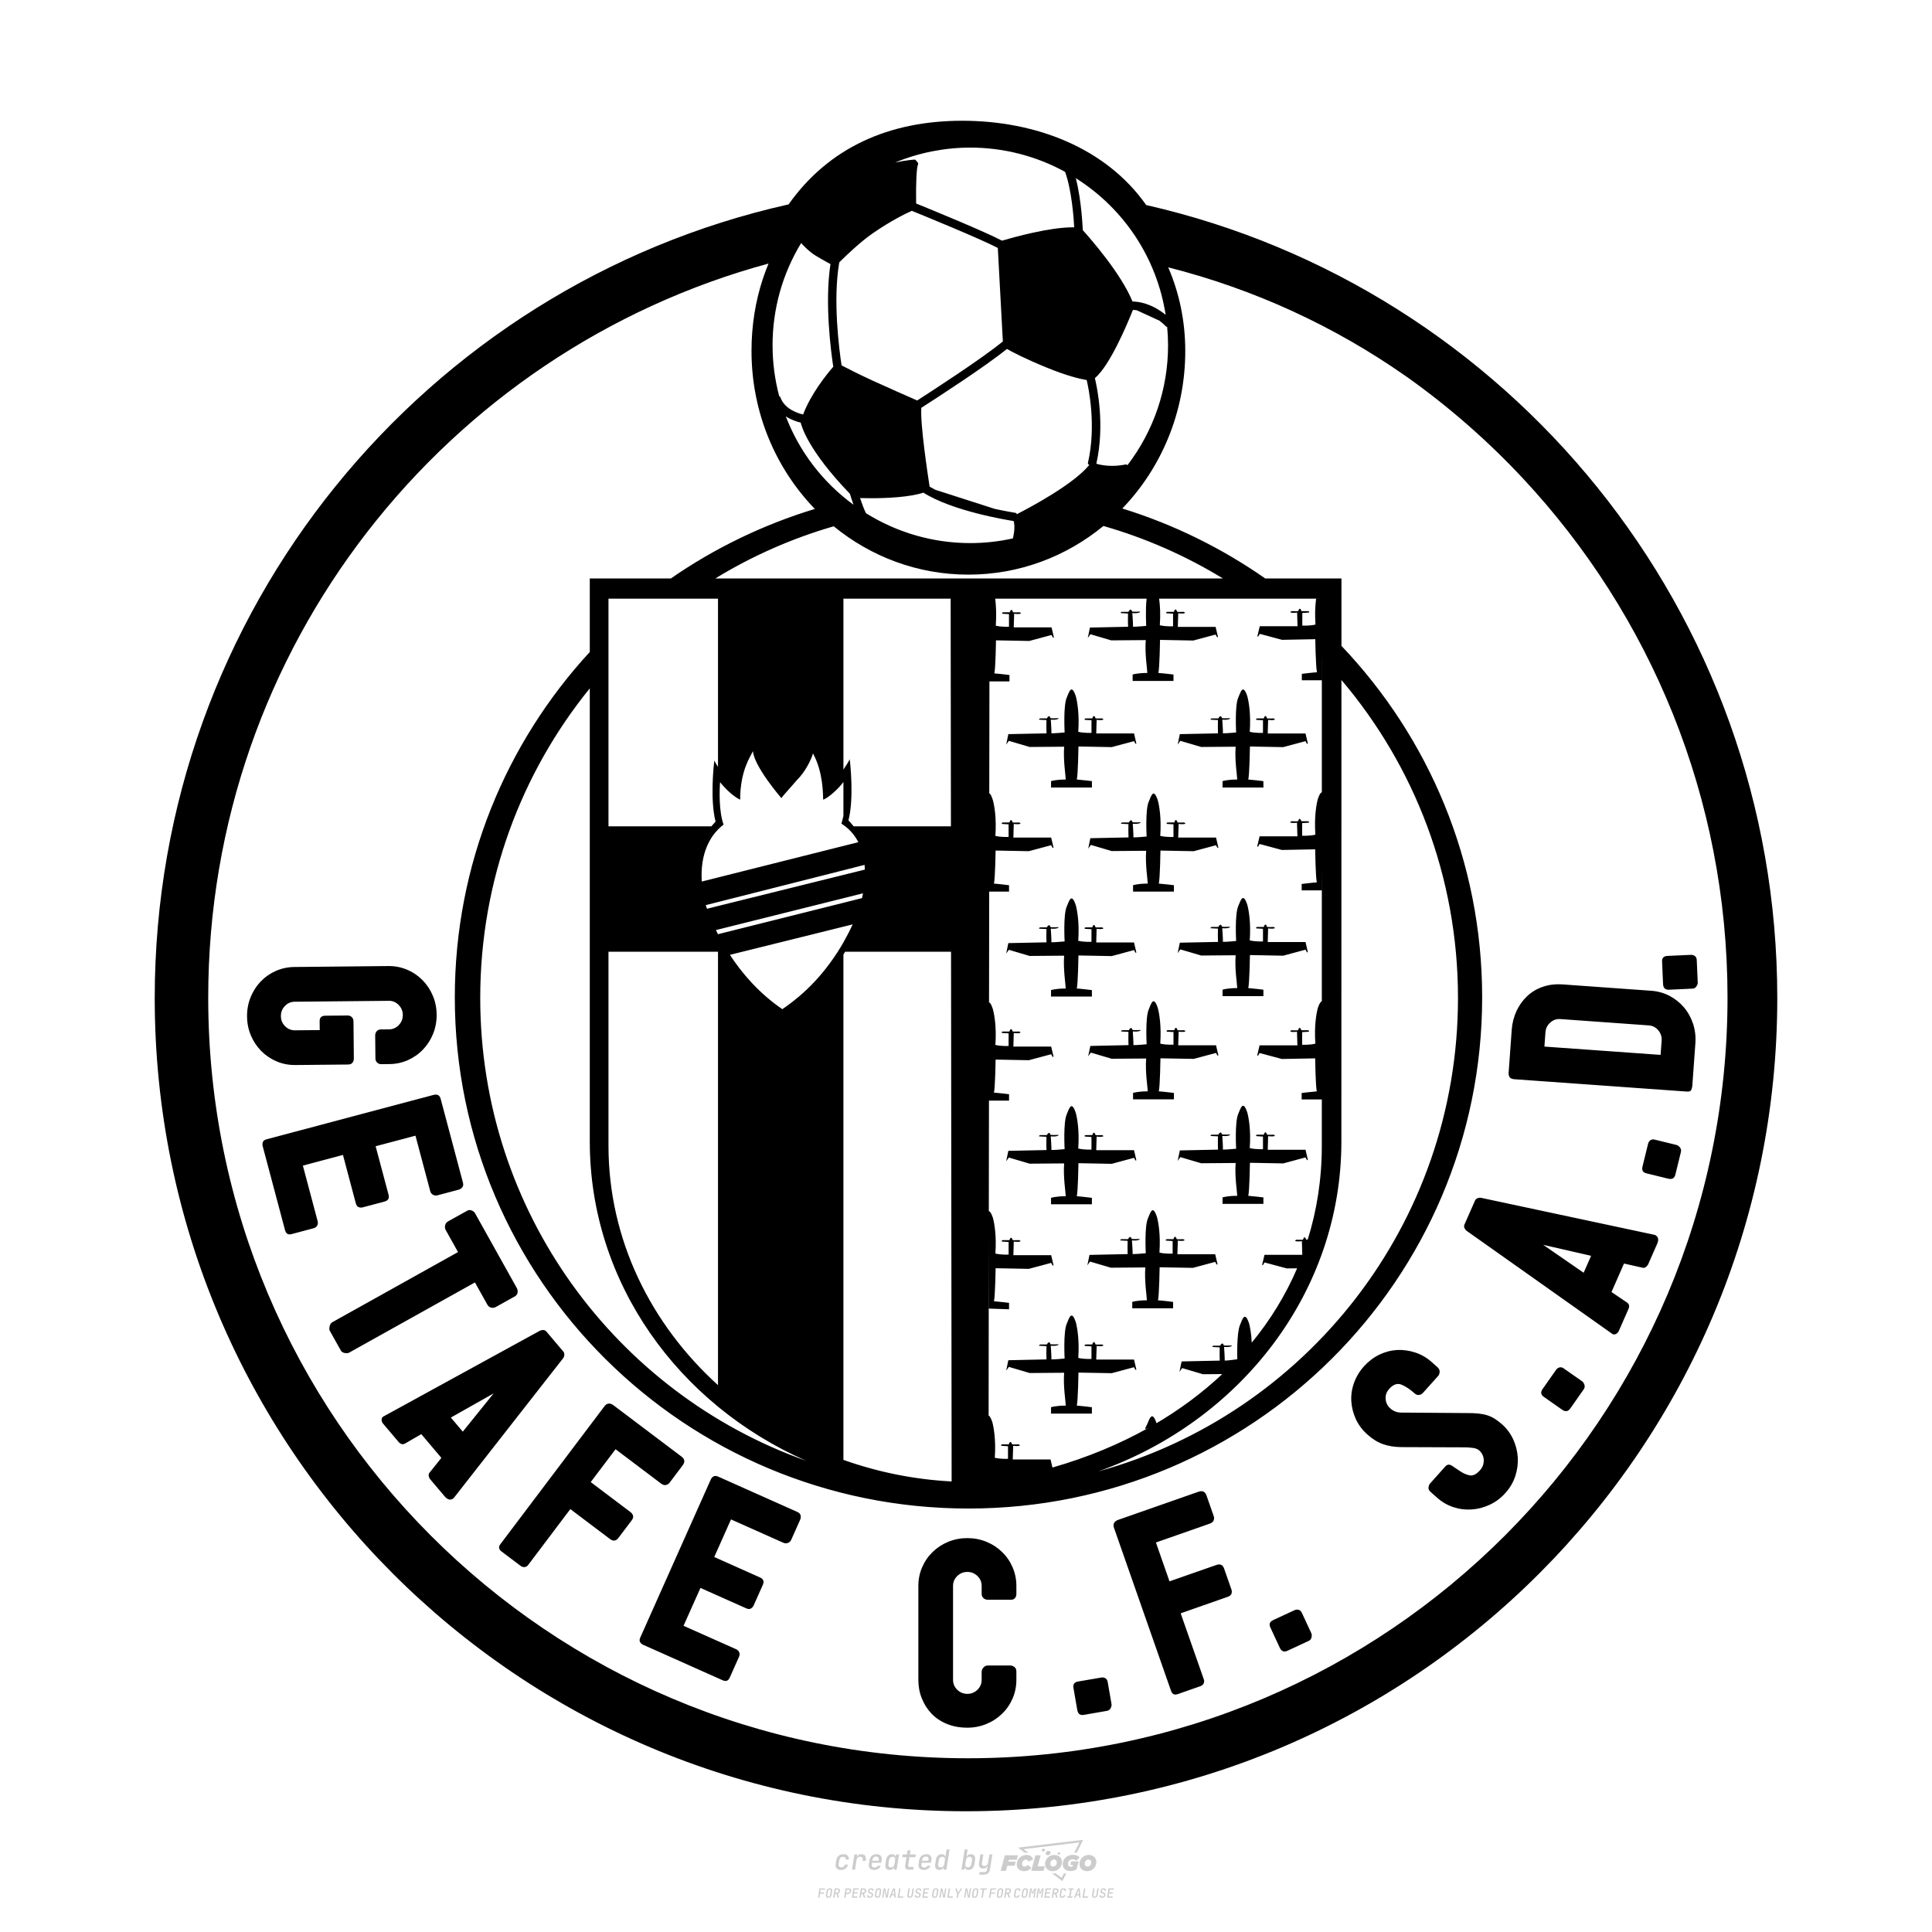 <?xml version="1.0" encoding="UTF-8"?>
<svg data-name="图层_1" xmlns="http://www.w3.org/2000/svg" version="1.1" viewBox="0 0 800 800">
  <!-- Created by @FCLOGO 2025-1-7 GMT+8 15:10:34 . https://fclogo.top/ -->
<!-- FOR PERSONAL USE ONLY NOT FOR COMMERCIAL USE -->
  <path d="M348.219,774.301c-.786,0-1.375-.217-1.768-.652-.393-.435-.528-1.03-.406-1.786l.252-1.648c.122-.755.45-1.35.984-1.785.534-.435,1.194-.652,1.98-.652.755,0,1.329.199,1.722.595.393.397.551.938.475,1.625h-1.236c.03-.359-.055-.637-.257-.836-.202-.198-.498-.297-.887-.297-.42,0-.763.117-1.03.349-.267.233-.435.563-.503.99l-.263,1.659c-.069.435-.006.769.189,1.002.195.233.502.349.921.349.389,0,.715-.099.979-.297.263-.198.436-.48.521-.847h1.236c-.137.687-.467,1.231-.99,1.631-.523.401-1.162.6-1.917.6ZM352.797,774.187l.996-6.294h1.19l-.195,1.19c.336-.87.973-1.304,1.911-1.304.671,0,1.169.208,1.493.624.324.416.429.986.315,1.71l-.069.423h-1.27l.057-.32c.069-.45.011-.795-.171-1.036-.183-.24-.477-.361-.881-.361-.405,0-.74.122-1.007.366-.267.245-.435.588-.503,1.03l-.63,3.971h-1.236ZM361.906,774.301c-.77,0-1.346-.223-1.728-.669s-.515-1.036-.401-1.768l.252-1.648c.084-.488.257-.915.521-1.282s.601-.651,1.013-.852c.412-.202.873-.304,1.385-.304.77,0,1.349.224,1.734.669.385.446.517,1.036.395,1.768l-.172,1.121h-3.845l-.092.526c-.153.954.217,1.431,1.11,1.431.717,0,1.175-.248,1.373-.744h1.225c-.168.534-.503.96-1.007,1.276-.504.317-1.091.475-1.763.475ZM361.231,770.216l-.046.286,2.655-.012.046-.286c.069-.466.013-.822-.166-1.07-.179-.248-.486-.372-.921-.372-.443,0-.795.126-1.059.378-.263.252-.433.611-.509,1.076ZM368.326,774.301c-.633,0-1.103-.212-1.408-.635s-.397-1.001-.274-1.734l.274-1.774c.115-.733.393-1.312.836-1.74.442-.427.98-.641,1.613-.641.465,0,.83.119,1.093.354.263.236.391.557.383.962h.023l.172-1.202h1.236l-.996,6.294h-1.225l.195-1.201h-.023c-.122.412-.351.734-.687.967s-.74.349-1.213.349ZM368.932,773.226c.389,0,.715-.119.978-.355.263-.236.429-.572.498-1.007l.252-1.648c.069-.427.01-.761-.177-1.002-.187-.24-.475-.36-.864-.36-.397,0-.725.118-.984.354-.26.236-.423.572-.492,1.007l-.252,1.648c-.069.443-.013.78.166,1.013.179.233.471.349.876.349ZM376.348,774.187c-.572,0-.994-.157-1.264-.469-.271-.312-.361-.751-.269-1.316l.538-3.387h-1.739l.171-1.122h1.74l.275-1.716h1.236l-.275,1.716h2.472l-.183,1.122h-2.461l-.538,3.387c-.076.442.099.664.526.664h1.717l-.172,1.121h-1.774ZM382.504,774.301c-.77,0-1.346-.223-1.728-.669s-.515-1.036-.401-1.768l.252-1.648c.084-.488.257-.915.521-1.282s.601-.651,1.013-.852c.412-.202.873-.304,1.385-.304.77,0,1.349.224,1.734.669.385.446.517,1.036.395,1.768l-.172,1.121h-3.845l-.092.526c-.153.954.217,1.431,1.11,1.431.717,0,1.175-.248,1.373-.744h1.225c-.168.534-.503.96-1.007,1.276-.504.317-1.091.475-1.763.475ZM381.829,770.216l-.046.286,2.655-.012.046-.286c.069-.466.013-.822-.166-1.07-.179-.248-.486-.372-.921-.372-.443,0-.795.126-1.059.378-.263.252-.433.611-.509,1.076ZM388.924,774.301c-.633,0-1.101-.212-1.402-.635-.301-.423-.395-1.001-.28-1.734l.274-1.774c.115-.733.393-1.312.836-1.74.442-.427.98-.641,1.613-.641.465,0,.83.119,1.093.354.263.236.391.557.383.962h.023l.206-1.465.298-1.796h1.236l-1.327,8.354h-1.225l.195-1.201h-.023c-.122.412-.351.734-.687.967s-.74.349-1.213.349ZM389.531,773.226c.389,0,.715-.119.978-.355.263-.236.429-.572.498-1.007l.252-1.648c.076-.427.019-.761-.172-1.002-.191-.24-.48-.36-.87-.36-.397,0-.725.118-.984.354-.26.236-.423.572-.492,1.007l-.252,1.648c-.076.443-.023.78.16,1.013s.477.349.881.349ZM401.017,774.301c-.473,0-.839-.116-1.099-.349-.26-.233-.385-.555-.378-.967h-.011l-.195,1.201h-1.224l1.327-8.354h1.236l-.286,1.796-.274,1.465h.046c.122-.412.353-.735.692-.967.34-.232.742-.349,1.208-.349.633,0,1.1.214,1.402.641.301.428.395,1.007.281,1.74l-.275,1.774c-.115.733-.395,1.31-.841,1.734-.446.423-.982.635-1.608.635ZM400.766,773.226c.397,0,.723-.116.979-.349.256-.233.422-.571.498-1.013l.252-1.648c.069-.435.011-.77-.171-1.007-.183-.236-.473-.354-.87-.354-.389,0-.715.12-.979.36s-.429.574-.498,1.002l-.252,1.648c-.069.435-.011.771.172,1.007.183.236.473.355.87.355ZM405.469,776.247l.172-1.064h1.934c.641,0,1.007-.302,1.099-.905l.103-.675.206-1.19h-.035c-.122.42-.347.744-.675.973-.328.229-.729.343-1.201.343-.626,0-1.093-.201-1.402-.601s-.41-.944-.303-1.631l.584-3.605h1.236l-.561,3.479c-.061.412,0,.732.183.961s.465.343.847.343c.389,0,.717-.122.984-.366.267-.244.431-.584.492-1.018l.538-3.399h1.236l-1.007,6.409c-.099.603-.37,1.078-.812,1.425-.443.347-1.0.521-1.671.521h-1.946ZM417.787,770.085h3.221l.537-1.855h-5.466l-1.708,6.442h2.147l.586-2.099h3.026l.439-1.708h-3.026l.244-.781ZM424.229,772.916c-.586,0-1.025-.39-1.025-1.123,0-.878.634-1.757,1.611-1.757.488,0,.878.244,1.025.781l1.952-.83c-.293-1.171-1.269-1.903-2.635-1.903-2.782,0-4.148,2.147-4.148,3.904s1.269,2.83,3.075,2.83c1.367,0,2.342-.586,2.977-1.415l-1.513-1.171c-.39.439-.83.683-1.318.683ZM430.915,768.231h-2.147l-1.757,6.442h5.124l.488-1.855h-2.928l1.22-4.587ZM439.748,771.013c0-1.659-1.318-2.928-3.221-2.928-2.196,0-3.807,1.806-3.807,3.807,0,1.659,1.318,2.928,3.221,2.928,2.196,0,3.807-1.806,3.807-3.807ZM434.917,771.696c0-.83.586-1.708,1.513-1.708.781,0,1.171.537,1.171,1.22,0,.83-.586,1.708-1.513,1.708-.781,0-1.171-.537-1.171-1.22ZM443.213,772.233h1.074l-.195.683c-.146.049-.342.098-.586.098-.683,0-1.269-.39-1.269-1.22,0-1.025.732-1.903,1.952-1.903.586,0,1.123.244,1.513.586l1.367-1.367c-.439-.537-1.513-1.074-2.733-1.074-2.587,0-4.295,1.757-4.295,3.855,0,2.05,1.611,2.879,3.221,2.879.927,0,1.855-.293,2.489-.683l.927-3.319h-3.123l-.342,1.464ZM450.777,768.084c-2.196,0-3.807,1.806-3.807,3.807,0,1.659,1.318,2.928,3.221,2.928,2.196,0,3.807-1.806,3.807-3.807,0-1.659-1.318-2.928-3.221-2.928ZM450.338,772.916c-.781,0-1.171-.537-1.171-1.22,0-.83.586-1.708,1.513-1.708.781,0,1.171.537,1.171,1.22,0,.83-.586,1.708-1.513,1.708ZM437.942,767.499c-.049.293.098.488.439.488s.537-.195.634-.488c.049-.244-.098-.488-.439-.488s-.586.244-.634.488ZM432.135,765.498c-.439,0-.732.244-.781.586s.098.586.537.586.732-.244.781-.586c.098-.342-.098-.586-.537-.586ZM433.013,767.303c-.098.537.146.878.83.878.634,0,1.074-.39,1.171-.878s-.146-.878-.83-.878c-.683,0-1.074.39-1.171.878ZM439.602,777.552l-2.44-1.806h-1.513l4.246,3.172,1.611-3.172h-.976l-.927,1.806ZM425.839,767.157l-2.001-1.464,23.132-2.782-2.147,4.246h1.025l2.684-5.319-26.988,3.221,2.782,2.099h1.513ZM338.719,785.785l.609-3.832h2.32l-.084.519h-1.764l-.184,1.145h1.627l-.084.525h-1.617l-.257,1.643h-.567ZM342.97,785.838c-.357,0-.623-.101-.798-.302-.175-.201-.234-.473-.178-.816l.268-1.701c.056-.343.203-.615.441-.816.238-.201.535-.302.892-.302s.623.1.798.299c.175.199.236.471.184.814l-.268,1.706c-.056.343-.204.615-.444.816-.24.201-.538.302-.895.302ZM343.049,785.334c.193,0,.348-.052.467-.158.119-.105.194-.257.226-.457l.268-1.701c.032-.199.005-.352-.079-.457-.084-.105-.222-.158-.415-.158s-.347.052-.465.158c-.117.105-.192.257-.223.457l-.268,1.701c-.032.2-.005.352.079.457s.22.158.409.158ZM344.996,785.785l.609-3.832h1.202c.238,0,.439.046.604.139.165.093.283.223.357.391s.091.366.052.593c-.038.259-.14.484-.304.675-.165.191-.366.321-.604.391l.535,1.643h-.619l-.478-1.575h-.541l-.247,1.575h-.567ZM345.888,783.707h.635c.189,0,.349-.056.48-.168.131-.112.211-.262.239-.451.032-.193,0-.345-.094-.459-.095-.114-.236-.171-.425-.171h-.635l-.2,1.249ZM349.545,785.785l.609-3.832h1.254c.371,0,.651.105.84.315.189.21.255.49.199.84-.038.234-.122.438-.249.611s-.29.307-.488.402c-.198.095-.419.142-.664.142h-.693l-.241,1.522h-.567ZM350.432,783.754h.693c.192,0,.357-.059.493-.176.136-.117.22-.274.252-.47s-.002-.352-.1-.47-.245-.176-.441-.176h-.688l-.21,1.291ZM352.747,785.785l.609-3.832h2.252l-.079.504h-1.695l-.173,1.087h1.512l-.079.499h-1.512l-.194,1.239h1.69l-.079.504h-2.252ZM355.843,785.785l.609-3.832h1.202c.238,0,.439.046.604.139.165.093.283.223.357.391s.091.366.052.593c-.038.259-.14.484-.304.675-.165.191-.366.321-.604.391l.535,1.643h-.619l-.478-1.575h-.541l-.247,1.575h-.567ZM356.736,783.707h.635c.189,0,.349-.056.48-.168.131-.112.211-.262.239-.451.032-.193,0-.345-.094-.459-.095-.114-.236-.171-.425-.171h-.635l-.2,1.249ZM360.132,785.838c-.385,0-.674-.095-.866-.286-.192-.191-.264-.451-.215-.779h.567c-.028.175.011.312.116.412.105.1.266.149.483.149.203,0,.37-.049.501-.147.131-.098.211-.233.239-.404.021-.15.001-.279-.06-.386-.061-.107-.158-.181-.291-.223l-.457-.136c-.266-.08-.462-.217-.588-.409-.126-.192-.17-.42-.131-.682.035-.21.112-.394.231-.551s.273-.28.462-.367.402-.131.64-.131c.35,0,.616.095.798.286.182.191.248.444.2.759h-.567c.028-.168-.003-.3-.092-.396-.089-.096-.23-.144-.422-.144-.189,0-.343.045-.462.134-.119.089-.189.214-.21.375-.025.151-.007.279.052.386s.158.181.294.223l.467.147c.262.081.456.217.58.409.124.193.165.422.123.688-.035.217-.116.406-.241.567-.126.161-.288.286-.485.375-.198.089-.419.134-.664.134ZM363.265,785.838c-.357,0-.623-.101-.798-.302-.175-.201-.234-.473-.178-.816l.268-1.701c.056-.343.203-.615.441-.816.238-.201.535-.302.892-.302s.623.1.798.299c.175.199.236.471.184.814l-.268,1.706c-.056.343-.204.615-.444.816-.24.201-.538.302-.895.302ZM363.344,785.334c.193,0,.348-.052.467-.158.119-.105.194-.257.226-.457l.268-1.701c.032-.199.005-.352-.079-.457-.084-.105-.222-.158-.415-.158s-.347.052-.465.158c-.117.105-.192.257-.223.457l-.268,1.701c-.032.2-.005.352.079.457s.22.158.409.158ZM365.275,785.785l.609-3.832h.709l.619,3.186c.007-.098.017-.217.029-.357.012-.14.027-.285.045-.435.018-.151.037-.289.058-.415l.315-1.979h.525l-.609,3.832h-.709l-.614-3.186c-.007.095-.017.209-.029.344s-.027.276-.045.423c-.018.147-.037.283-.058.409l-.315,2.01h-.53ZM368.225,785.785l1.585-3.832h.745l.373,3.832h-.562l-.073-.971h-1.087l-.388.971h-.593ZM369.385,784.342h.871l-.089-1.102c-.018-.196-.03-.365-.037-.509-.007-.143-.011-.243-.011-.299-.018.056-.052.156-.102.299s-.115.311-.192.504l-.441,1.107ZM371.721,785.785l.609-3.832h.567l-.525,3.312h1.674l-.079.52h-2.247ZM376.678,785.838c-.367,0-.634-.101-.8-.302-.166-.201-.221-.475-.165-.821l.436-2.761h.567l-.436,2.755c-.032.196-.008.35.071.462.079.112.214.168.407.168.193,0,.347-.056.465-.168.117-.112.192-.266.223-.462l.435-2.755h.567l-.436,2.761c-.056.35-.2.625-.433.824-.233.199-.533.299-.9.299ZM379.844,785.838c-.385,0-.674-.095-.866-.286-.192-.191-.264-.451-.215-.779h.567c-.028.175.011.312.116.412.105.1.266.149.483.149.203,0,.37-.049.501-.147.131-.098.211-.233.239-.404.021-.15.001-.279-.06-.386-.061-.107-.158-.181-.291-.223l-.457-.136c-.266-.08-.462-.217-.588-.409-.126-.192-.17-.42-.131-.682.035-.21.112-.394.231-.551s.273-.28.462-.367.402-.131.64-.131c.35,0,.616.095.798.286.182.191.248.444.2.759h-.567c.028-.168-.003-.3-.092-.396-.089-.096-.23-.144-.422-.144-.189,0-.343.045-.462.134-.119.089-.189.214-.21.375-.025.151-.007.279.052.386s.158.181.294.223l.467.147c.262.081.456.217.58.409.124.193.165.422.123.688-.035.217-.116.406-.241.567-.126.161-.288.286-.485.375-.198.089-.419.134-.664.134ZM381.906,785.785l.609-3.832h2.252l-.079.504h-1.695l-.173,1.087h1.512l-.079.499h-1.512l-.194,1.239h1.69l-.079.504h-2.252ZM386.943,785.838c-.357,0-.623-.101-.798-.302-.175-.201-.234-.473-.178-.816l.268-1.701c.056-.343.203-.615.441-.816.238-.201.535-.302.892-.302s.623.1.798.299c.175.199.236.471.184.814l-.268,1.706c-.056.343-.204.615-.444.816-.24.201-.538.302-.895.302ZM387.021,785.334c.193,0,.348-.052.467-.158.119-.105.194-.257.226-.457l.268-1.701c.032-.199.005-.352-.079-.457-.084-.105-.222-.158-.415-.158s-.347.052-.465.158c-.117.105-.192.257-.223.457l-.268,1.701c-.032.2-.005.352.079.457s.22.158.409.158ZM388.953,785.785l.609-3.832h.709l.619,3.186c.007-.098.017-.217.029-.357.012-.14.027-.285.045-.435.018-.151.037-.289.058-.415l.315-1.979h.525l-.609,3.832h-.709l-.614-3.186c-.007.095-.017.209-.029.344s-.027.276-.045.423c-.018.147-.037.283-.058.409l-.315,2.01h-.53ZM392.249,785.785l.609-3.832h.567l-.525,3.312h1.674l-.079.52h-2.247ZM396.117,785.785l.22-1.412-.751-2.42h.577l.446,1.449c.028.095.05.184.066.268.016.084.025.147.029.189.018-.042.046-.105.087-.189.04-.084.088-.173.144-.268l.898-1.449h.598l-1.528,2.42-.22,1.412h-.567ZM399.217,785.785l.609-3.832h.709l.619,3.186c.007-.098.017-.217.029-.357.012-.14.027-.285.044-.435.018-.151.037-.289.058-.415l.315-1.979h.525l-.609,3.832h-.709l-.614-3.186c-.007.095-.017.209-.029.344s-.027.276-.045.423c-.018.147-.037.283-.058.409l-.315,2.01h-.53ZM403.505,785.838c-.357,0-.623-.101-.798-.302-.175-.201-.234-.473-.178-.816l.268-1.701c.056-.343.203-.615.441-.816.238-.201.535-.302.892-.302.357,0,.623.1.798.299.175.199.236.471.184.814l-.268,1.706c-.056.343-.204.615-.444.816-.239.201-.538.302-.895.302ZM403.584,785.334c.193,0,.348-.052.467-.158.119-.105.194-.257.226-.457l.268-1.701c.032-.199.005-.352-.079-.457-.084-.105-.222-.158-.415-.158-.193,0-.347.052-.465.158-.117.105-.191.257-.223.457l-.268,1.701c-.032.2-.005.352.079.457.084.105.22.158.409.158ZM406.381,785.785l.525-3.312h-1.023l.084-.519h2.619l-.084.519h-1.029l-.525,3.312h-.567ZM409.518,785.785l.609-3.832h2.32l-.084.519h-1.764l-.184,1.145h1.627l-.084.525h-1.617l-.257,1.643h-.567ZM413.769,785.838c-.357,0-.623-.101-.798-.302-.175-.201-.234-.473-.178-.816l.268-1.701c.056-.343.203-.615.441-.816.238-.201.535-.302.892-.302.357,0,.623.1.798.299.175.199.236.471.184.814l-.268,1.706c-.056.343-.204.615-.444.816-.239.201-.538.302-.895.302ZM413.848,785.334c.193,0,.348-.052.467-.158.119-.105.194-.257.226-.457l.268-1.701c.032-.199.005-.352-.079-.457-.084-.105-.222-.158-.415-.158-.193,0-.347.052-.465.158-.117.105-.191.257-.223.457l-.268,1.701c-.032.2-.005.352.079.457.084.105.22.158.409.158ZM415.795,785.785l.609-3.832h1.202c.238,0,.439.046.604.139.164.093.283.223.357.391s.091.366.053.593c-.039.259-.14.484-.304.675-.165.191-.366.321-.604.391l.535,1.643h-.619l-.478-1.575h-.541l-.247,1.575h-.567ZM416.688,783.707h.635c.189,0,.349-.056.48-.168.131-.112.211-.262.239-.451.032-.193,0-.345-.095-.459-.094-.114-.236-.171-.425-.171h-.635l-.199,1.249ZM420.905,785.838c-.36,0-.631-.101-.811-.302-.18-.201-.242-.473-.186-.816l.268-1.701c.056-.346.206-.619.449-.819s.545-.299.906-.299c.357,0,.625.101.806.302.18.201.242.473.186.816h-.567c.031-.199.003-.352-.087-.457-.089-.105-.228-.158-.417-.158-.193,0-.351.052-.475.158-.124.105-.202.255-.234.451l-.268,1.706c-.032.2-.003.352.087.457.089.105.23.158.423.158s.35-.052.472-.158.199-.257.231-.457h.567c-.035.228-.115.425-.239.593s-.281.298-.47.388c-.189.091-.402.136-.64.136ZM424.034,785.838c-.357,0-.623-.101-.798-.302-.175-.201-.234-.473-.178-.816l.268-1.701c.056-.343.203-.615.441-.816.238-.201.535-.302.892-.302.357,0,.623.1.798.299.175.199.236.471.184.814l-.268,1.706c-.056.343-.204.615-.444.816-.239.201-.538.302-.895.302ZM424.112,785.334c.193,0,.348-.052.467-.158.119-.105.194-.257.226-.457l.268-1.701c.032-.199.005-.352-.079-.457-.084-.105-.222-.158-.415-.158-.193,0-.347.052-.465.158-.117.105-.191.257-.223.457l-.268,1.701c-.032.2-.005.352.079.457.084.105.22.158.409.158ZM425.965,785.785l.609-3.832h.687l.184,1.228c.021.119.037.23.047.333.011.103.019.183.026.239.018-.056.047-.136.089-.241.042-.105.091-.217.147-.336l.567-1.223h.709l-.609,3.832h-.535l.204-1.291c.025-.168.058-.352.1-.554.042-.201.087-.404.136-.609s.096-.4.142-.585c.045-.185.087-.348.126-.488l-.855,1.863h-.551l-.283-1.863c-.004.136-.011.295-.021.475s-.024.372-.039.575c-.016.203-.035.407-.058.611-.023.205-.048.396-.076.575l-.205,1.291h-.54ZM429.115,785.785l.609-3.832h.687l.184,1.228c.021.119.037.23.047.333.011.103.019.183.026.239.018-.056.047-.136.089-.241.042-.105.091-.217.147-.336l.567-1.223h.709l-.609,3.832h-.535l.204-1.291c.025-.168.058-.352.1-.554.042-.201.087-.404.136-.609s.096-.4.142-.585c.045-.185.087-.348.126-.488l-.855,1.863h-.551l-.283-1.863c-.004.136-.011.295-.021.475s-.024.372-.039.575c-.016.203-.035.407-.058.611-.023.205-.048.396-.076.575l-.205,1.291h-.54ZM432.411,785.785l.609-3.832h2.252l-.079.504h-1.696l-.173,1.087h1.512l-.079.499h-1.512l-.194,1.239h1.69l-.079.504h-2.252ZM435.507,785.785l.609-3.832h1.202c.238,0,.439.046.604.139.164.093.283.223.357.391s.091.366.053.593c-.039.259-.14.484-.304.675-.165.191-.366.321-.604.391l.535,1.643h-.619l-.478-1.575h-.541l-.247,1.575h-.567ZM436.4,783.707h.635c.189,0,.349-.056.48-.168.131-.112.211-.262.239-.451.032-.193,0-.345-.095-.459-.094-.114-.236-.171-.425-.171h-.635l-.199,1.249ZM439.801,785.838c-.36,0-.631-.101-.811-.302-.18-.201-.242-.473-.186-.816l.268-1.701c.056-.346.206-.619.449-.819s.545-.299.906-.299c.357,0,.625.101.806.302.18.201.242.473.186.816h-.567c.031-.199.003-.352-.087-.457-.089-.105-.228-.158-.417-.158-.193,0-.351.052-.475.158-.124.105-.202.255-.234.451l-.268,1.706c-.032.2-.003.352.087.457.089.105.23.158.423.158s.35-.052.472-.158.199-.257.231-.457h.567c-.035.228-.115.425-.239.593s-.281.298-.47.388c-.189.091-.402.136-.64.136ZM441.879,785.785l.079-.504h.777l.446-2.824h-.777l.084-.504h2.126l-.084.504h-.777l-.446,2.824h.777l-.079.504h-2.126ZM444.74,785.785l1.585-3.832h.745l.373,3.832h-.562l-.073-.971h-1.087l-.388.971h-.593ZM445.9,784.342h.871l-.089-1.102c-.017-.196-.03-.365-.037-.509-.007-.143-.01-.243-.01-.299-.018.056-.052.156-.102.299s-.115.311-.192.504l-.441,1.107ZM448.235,785.785l.609-3.832h.567l-.525,3.312h1.674l-.079.52h-2.247ZM453.193,785.838c-.368,0-.634-.101-.8-.302-.166-.201-.221-.475-.165-.821l.436-2.761h.567l-.436,2.755c-.032.196-.008.35.071.462.079.112.214.168.407.168s.347-.056.465-.168c.117-.112.192-.266.223-.462l.436-2.755h.567l-.436,2.761c-.056.35-.2.625-.433.824-.233.199-.533.299-.9.299ZM456.358,785.838c-.385,0-.674-.095-.866-.286-.193-.191-.264-.451-.215-.779h.567c-.028.175.011.312.115.412.105.1.266.149.483.149.203,0,.37-.049.501-.147s.211-.233.239-.404c.021-.15.001-.279-.06-.386s-.158-.181-.291-.223l-.457-.136c-.266-.08-.462-.217-.588-.409-.126-.192-.17-.42-.131-.682.035-.21.112-.394.231-.551s.273-.28.462-.367c.189-.087.402-.131.64-.131.35,0,.616.095.798.286.182.191.248.444.199.759h-.567c.028-.168-.003-.3-.092-.396-.089-.096-.23-.144-.423-.144-.189,0-.343.045-.462.134-.119.089-.189.214-.21.375-.025.151-.007.279.052.386s.158.181.294.223l.467.147c.262.081.456.217.58.409.124.193.165.422.124.688-.035.217-.116.406-.241.567-.126.161-.288.286-.485.375-.198.089-.419.134-.664.134ZM458.421,785.785l.609-3.832h2.252l-.079.504h-1.696l-.173,1.087h1.512l-.079.499h-1.512l-.194,1.239h1.69l-.079.504h-2.252Z" style="fill: #ccc;"/>
  <path d="M452.136,326.111h-16.92v-2.657s1.891-.668,6.081-.668c0-1.434-1.092-8.069-.653-13.594-1.777,0-14.279.114-14.279.114l-8.623-2.543-1.092,1.548.88-4.32,15.811-.326s-.113-1.744-.033-5.51c-.684,0-3.08-.163-3.08-.163,0,0,0-.522.684-.522h2.576s.929-1.956,1.532-.082c.945.082,3.243,0,3.243,0,0,0,.359.261-.669.505-1.043.261-2.493.098-2.493.098,0,0,.342,4.694.261,5.64,1.108.082,5.477-.342,5.477-.342,0,0-.603-10.954.848-14.361,1.027-2.396,1.972-5.998,3.766-.685.603,2.217,1.548,7.351,1.027,14.784,2.477.603,5.477.44,5.477.44v-5.232l-2.739-.163s-.505-.603.587-.603h2.494s.603-2.217,1.369,0c.766.082,2.657,0,2.657,0,0,0,1.369.522-.18.685-.945.082-2.054-.082-2.054-.082l-.163,5.64h15.649l.929,4.026s.016,1.108-.929-.848c-1.549.424-9.242,2.478-9.242,2.478l-13.773-.261s-.163,11.459-.684,13.676c1.63.098,6.259.668,6.259.668v2.657ZM452.136,409.981s-4.629-.571-6.259-.668c.521-2.217.684-13.676.684-13.676l13.773.261s7.694-2.054,9.242-2.494c.945,1.972.929.864.929.864l-.929-4.026h-15.649l.163-5.64s1.108.163,2.054.082c1.549-.163.18-.685.18-.685,0,0-1.891.082-2.657,0-.766-2.217-1.369,0-1.369,0h-2.494c-1.092,0-.587.603-.587.603l2.739.163v5.216s-3.0.179-5.477-.424c.521-7.433-.424-12.568-1.027-14.784-1.794-5.314-2.739-1.712-3.766.685-1.451,3.407-.848,14.361-.848,14.361,0,0-4.369.424-5.477.342.082-.945-.261-5.64-.261-5.64,0,0,1.451.163,2.493-.098,1.028-.244.669-.505.669-.505,0,0-2.298.082-3.243,0-.603-1.875-1.532.082-1.532.082h-2.576c-.684,0-.684.522-.684.522,0,0,2.396.163,3.08.163-.081,3.765.033,5.51.033,5.51l-15.811.326-.88,4.32,1.092-1.548,8.623,2.543s12.502-.114,14.279-.114c-.44,5.526.653,12.16.653,13.594-4.189,0-6.081.668-6.081.668v2.657h16.92v-2.657ZM520.235,298.073l2.739.179v5.216s-3.0.163-5.478-.44c.522-7.433-.423-12.568-1.027-14.784-1.793-5.314-2.738-1.712-3.765.685-1.452,3.407-.848,14.361-.848,14.361,0,0-4.369.424-5.477.342.082-.946-.262-5.64-.262-5.64,0,0,1.452.163,2.478-.082,1.043-.261.684-.522.684-.522,0,0-2.298.082-3.243,0-.604-1.875-1.549.082-1.549.082h-2.559c-.684,0-.684.522-.684.522,0,0,2.396.163,3.08.163-.082,3.765.033,5.51.033,5.51l-15.811.326-.897,4.32,1.108-1.548,8.64,2.543s12.486-.114,14.263-.114c-.457,5.526.652,12.16.652,13.594-4.205,0-6.08.668-6.08.668v2.657h16.92v-2.657s-4.629-.57-6.26-.668c.505-2.217.684-13.676.684-13.676l13.774.261s7.694-2.054,9.242-2.478c.929,1.956.929.848.929.848l-.929-4.026h-15.649l.163-5.64s1.108.179,2.054.082c1.549-.163.179-.685.179-.685,0,0-1.89.098-2.656,0-.766-2.217-1.369,0-1.369,0h-2.478c-1.108,0-.603.603-.603.603M520.235,384.43l2.739.163v5.232s-3.0.163-5.478-.44c.522-7.433-.423-12.568-1.027-14.784-1.793-5.314-2.738-1.712-3.765.668-1.452,3.423-.848,14.377-.848,14.377,0,0-4.369.424-5.477.342.082-.946-.262-5.64-.262-5.64,0,0,1.452.163,2.478-.098,1.043-.244.684-.505.684-.505,0,0-2.298.082-3.243,0-.604-1.875-1.549.082-1.549.082h-2.559c-.684,0-.684.522-.684.522,0,0,2.396.163,3.08.163-.082,3.765.033,5.51.033,5.51l-15.811.326-.897,4.32,1.108-1.548,8.64,2.543s12.486-.114,14.263-.114c-.457,5.526.652,12.16.652,13.594-4.205,0-6.08.668-6.08.668v2.657h16.92v-2.657s-4.629-.57-6.26-.668c.505-2.217.684-13.676.684-13.676l13.774.261s7.694-2.054,9.242-2.494c.929,1.972.929.864.929.864l-.929-4.026h-15.649l.163-5.64s1.108.163,2.054.082c1.549-.163.179-.685.179-.685,0,0-1.89.098-2.656,0-.766-2.217-1.369,0-1.369,0h-2.478c-1.108,0-.603.603-.603.603M468.979,340.48c-.603-1.875-1.532.082-1.532.082h-2.576c-.684,0-.684.522-.684.522,0,0,2.397.163,3.081.163-.082,3.765.032,5.51.032,5.51l-15.811.326-.88,4.32,1.092-1.548,8.623,2.543s12.503-.114,14.279-.114c-.44,5.526.653,12.16.653,13.594-4.205,0-6.08.668-6.08.668v2.657h16.919v-2.657s-4.629-.57-6.259-.668c.521-2.217.684-13.676.684-13.676l13.773.261s7.694-2.054,9.242-2.478c.929,1.956.929.848.929.848l-.929-4.026h-15.665l.179-5.64s1.108.163,2.054.082c1.532-.163.179-.685.179-.685,0,0-1.891.082-2.657,0-.782-2.217-1.369,0-1.369,0h-2.477c-1.125,0-.604.603-.604.603l2.739.163v5.232s-3.0.163-5.477-.44c.521-7.433-.424-12.568-1.027-14.784-1.793-5.314-2.739-1.712-3.766.685-1.451,3.407-.848,14.361-.848,14.361,0,0-4.369.424-5.477.342.082-.946-.261-5.64-.261-5.64,0,0,1.451.163,2.494-.098,1.01-.244.668-.505.668-.505,0,0-2.298.082-3.243,0M452.136,495.999s-4.629-.571-6.259-.668c.521-2.217.684-13.676.684-13.676l13.773.261s7.694-2.054,9.242-2.494c.945,1.972.929.864.929.864l-.929-4.026h-15.649l.163-5.64s1.108.179,2.054.082c1.549-.163.18-.685.18-.685,0,0-1.891.098-2.657,0-.766-2.217-1.369,0-1.369,0h-2.494c-1.092,0-.587.603-.587.603l2.739.179v5.216s-3.0.163-5.477-.44c.521-7.433-.424-12.568-1.027-14.784-1.794-5.314-2.739-1.712-3.766.685-1.451,3.407-.848,14.361-.848,14.361,0,0-4.369.424-5.477.342.082-.945-.261-5.64-.261-5.64,0,0,1.451.163,2.493-.082,1.028-.261.669-.522.669-.522,0,0-2.298.082-3.243,0-.603-1.875-1.532.082-1.532.082h-2.576c-.684,0-.684.522-.684.522,0,0,2.396.163,3.08.163-.081,3.765.033,5.51.033,5.51l-15.811.326-.88,4.32,1.092-1.548,8.623,2.543s12.502-.114,14.279-.114c-.44,5.526.653,12.16.653,13.594-4.189,0-6.081.668-6.081.668v2.657h16.92v-2.657ZM453.925,562.966l.179-5.64s1.108.163,2.038.082c1.549-.179.179-.685.179-.685,0,0-1.89.082-2.656,0-.766-2.233-1.369,0-1.369,0h-2.478c-1.108,0-.603.603-.603.603l2.739.163v5.216s-2.984.179-5.461-.424c.505-7.449-.44-12.568-1.027-14.801-1.81-5.298-2.739-1.712-3.766.685-1.451,3.423-.864,14.377-.864,14.377,0,0-4.353.424-5.477.342.098-.946-.262-5.656-.262-5.656,0,0,1.468.179,2.494-.082s.684-.505.684-.505c0,0-2.314.082-3.259,0-.587-1.891-1.533.082-1.533.082h-2.559c-.684,0-.684.505-.684.505,0,0,2.396.179,3.081.179-.099,3.765.016,5.493.016,5.493l-15.811.342-.88,4.303,1.108-1.548,8.623,2.543s12.486-.114,14.263-.114c-.44,5.542.669,12.176.669,13.611-4.205,0-6.097.668-6.097.668v2.641h16.92v-2.641s-4.629-.587-6.243-.668c.505-2.217.684-13.676.684-13.676l13.773.244s7.694-2.054,9.227-2.478c.945,1.972.945.848.945.848l-.945-4.01h-15.649ZM520.235,470.448l2.739.179v5.216s-3.0.163-5.478-.44c.522-7.433-.423-12.568-1.027-14.784-1.793-5.314-2.738-1.712-3.765.685-1.452,3.423-.848,14.361-.848,14.361,0,0-4.369.424-5.477.342.082-.946-.262-5.64-.262-5.64,0,0,1.452.163,2.478-.082,1.043-.261.684-.522.684-.522,0,0-2.298.082-3.243,0-.604-1.875-1.549.082-1.549.082h-2.559c-.684,0-.684.522-.684.522,0,0,2.396.163,3.08.163-.082,3.765.033,5.51.033,5.51l-15.811.326-.897,4.32,1.108-1.548,8.64,2.543s12.486-.114,14.263-.114c-.457,5.526.652,12.16.652,13.594-4.205,0-6.08.668-6.08.668v2.657h16.92v-2.657s-4.629-.57-6.26-.668c.505-2.217.684-13.676.684-13.676l13.774.261s7.694-2.054,9.242-2.494c.929,1.972.929.864.929.864l-.929-4.026h-15.649l.163-5.64s1.108.179,2.054.082c1.549-.163.179-.685.179-.685,0,0-1.89.098-2.656,0-.766-2.217-1.369,0-1.369,0h-2.478c-1.108,0-.603.603-.603.603M490.106,427.271c1.532-.179.163-.685.163-.685,0,0-1.874.082-2.657,0-.766-2.217-1.353,0-1.353,0h-2.477c-1.124,0-.603.603-.603.603l2.738.163v5.216s-2.999.179-5.477-.424c.505-7.433-.424-12.568-1.027-14.801-1.793-5.298-2.738-1.712-3.766.685-1.451,3.423-.848,14.377-.848,14.377,0,0-4.368.424-5.477.342.082-.945-.261-5.656-.261-5.656,0,0,1.451.179,2.494-.082,1.011-.244.669-.505.669-.505,0,0-2.315.082-3.244,0-.603-1.891-1.548.082-1.548.082h-2.559c-.685,0-.685.505-.685.505,0,0,2.397.179,3.081.179-.082,3.765.033,5.493.033,5.493l-15.812.342-.896,4.303,1.108-1.548,8.623,2.543s12.503-.098,14.28-.098c-.457,5.526.652,12.16.652,13.594-4.205,0-6.08.668-6.08.668v2.641h16.92v-2.641s-4.63-.587-6.26-.668c.521-2.217.684-13.676.684-13.676l13.774.244s7.694-2.054,9.242-2.478c.929,1.972.929.864.929.864l-.929-4.026h-15.665l.18-5.64s1.108.163,2.054.082M487.535,519.356l.179-5.64s1.092.163,2.038.082c1.549-.179.179-.685.179-.685,0,0-1.89.082-2.656,0-.766-2.233-1.369,0-1.369,0h-2.478c-1.108,0-.603.603-.603.603l2.739.163v5.216s-2.984.179-5.461-.424c.505-7.449-.44-12.568-1.044-14.801-1.793-5.298-2.722-1.712-3.749.685-1.468,3.423-.864,14.377-.864,14.377,0,0-4.369.424-5.461.342.082-.946-.278-5.656-.278-5.656,0,0,1.468.179,2.494-.082s.684-.505.684-.505c0,0-2.314.082-3.259,0-.587-1.891-1.533.082-1.533.082h-2.559c-.684,0-.684.505-.684.505,0,0,2.38.179,3.081.179-.099,3.765.016,5.493.016,5.493l-15.811.342-.88,4.303,1.108-1.548,8.623,2.543s12.486-.114,14.263-.114c-.44,5.542.652,12.176.652,13.611-4.189,0-6.063.668-6.063.668v2.641h16.919v-2.641s-4.645-.587-6.259-.668c.505-2.217.684-13.676.684-13.676l13.773.244s7.694-2.054,9.227-2.478c.945,1.972.945.848.945.848l-.945-4.01h-15.649ZM122.262,441.005l21.907-.212c.832-.016,1.435-.277,1.81-.782.375-.505.554-1.108.537-1.793l-.146-15.192c0-.864-.261-1.5-.75-1.907-.488-.424-1.043-.636-1.647-.619l-9.258.082c-1.581.016-2.363.766-2.363,2.233l.049,3.716-10.285.098c-1.565.016-2.935-.554-4.075-1.695-1.141-1.157-1.728-2.543-1.728-4.173-.017-1.614.521-3.016,1.647-4.189,1.108-1.174,2.461-1.76,4.042-1.777l3.276-.033,35.698-.342c1.581-.033,2.934.538,4.075,1.695,1.157,1.141,1.711,2.526,1.744,4.157,0,1.614-.538,3.016-1.663,4.189-.033.049-.082.082-.114.114-1.091,1.092-2.396,1.646-3.928,1.663l-3.391.033c-.75.016-1.337.261-1.744.766-.408.522-.603,1.076-.603,1.695l.098,9.503c0,.782.261,1.369.749,1.793.489.424,1.044.636,1.647.619l3.391-.033c2.706-.016,5.249-.57,7.662-1.63,2.396-1.076,4.499-2.543,6.275-4.417,1.777-1.858,3.163-4.01,4.141-6.455.016-.033.033-.049.033-.082.994-2.478,1.483-5.118,1.451-7.906-.016-2.771-.554-5.395-1.598-7.857-1.043-2.478-2.477-4.629-4.303-6.455-1.826-1.842-3.945-3.276-6.373-4.287-2.413-1.027-4.988-1.516-7.694-1.5l-38.975.391c-2.705.033-5.265.57-7.661,1.646-2.397,1.06-4.499,2.526-6.276,4.401-.978,1.027-1.841,2.152-2.592,3.374-.603.994-1.141,2.038-1.581,3.162-.995,2.478-1.483,5.118-1.451,7.906.016,2.787.554,5.412,1.597,7.873,1.044,2.461,2.478,4.613,4.304,6.455,1.826,1.826,3.945,3.26,6.373,4.287,2.413,1.011,4.987,1.516,7.694,1.483M125.417,482.652l16.594-4.417,5.33,20.066c.229.815.62,1.337,1.174,1.548s1.141.244,1.711.082l8.966-2.38c1.532-.407,2.086-1.353,1.695-2.853l-5.346-20.066,16.495-4.369,6.113,22.967c.163.668.554,1.174,1.158,1.5.586.31,1.157.407,1.76.244l8.72-2.315c.717-.196,1.288-.538,1.647-1.043.391-.505.473-1.125.278-1.875l-9.242-34.736c-.391-1.5-1.386-2.038-3-1.614l-69.211,18.403c-.733.196-1.19.554-1.402,1.092-.212.538-.229,1.108-.082,1.712l9.242,34.736c.391,1.5,1.287,2.054,2.673,1.695l9.062-2.412c.799-.212,1.337-.603,1.614-1.157.293-.538.342-1.157.163-1.826l-6.113-22.983ZM201.75,540.134c.408.75.962,1.19,1.647,1.337.7.147,1.369.033,2.021-.326l7.889-4.401c.62-.44.962-.978,1.027-1.646.066-.652-.049-1.255-.358-1.793l-17.181-30.775c-.325-.619-.831-1.043-1.499-1.304-.652-.244-1.239-.228-1.761.065l-7.905,4.401c-.717.407-1.157.962-1.32,1.679-.163.717-.082,1.369.261,1.972l5.086,9.112-52.08,29.064c-.537.293-.88.848-1.075,1.663-.196.831-.179,1.434.049,1.842l4.58,8.199c.293.538.831.88,1.598,1.027.782.147,1.385.098,1.857-.163l52.08-29.063,5.086,9.112ZM204.409,576.976l-17.718,10.008,4.939,5.835,12.779-15.844ZM233.44,559.86c.375.799.326,1.597-.163,2.429l-45.429,58.062c-1.092.913-2.249.782-3.455-.424l-6.293-7.433c-.261-.293-.44-.717-.57-1.272-.13-.554,0-1.027.342-1.434l4.89-6.113-8.313-9.829-6.764,3.912c-.896.456-1.728.293-2.477-.489l-6.602-7.792c-.342-.407-.554-.896-.587-1.483-.033-.57.179-1.043.636-1.434.066-.049.114-.065.163-.065.066,0,.147-.049.261-.131l64.598-35.404c1.06-.391,1.891-.293,2.494.31l7.27,8.59M261.085,626.139l-16.479-12.437,10.285-13.611,18.876,14.246c.684.522,1.336.701,1.972.57.636-.13,1.157-.473,1.565-1.011l5.362-7.123c1.06-1.385.897-2.592-.456-3.619l-28.428-21.451c-1.386-.848-2.559-.652-3.505.619l-43.065,57.068c-.473.603-.636,1.157-.538,1.663.099.489.408.929.896,1.304l7.971,6.015c.554.424,1.108.587,1.711.522.587-.082,1.06-.359,1.419-.831l17.49-23.179,16.479,12.437c.684.505,1.32.701,1.891.571.586-.131,1.075-.456,1.483-.994l5.59-7.4c.489-.652.669-1.272.522-1.858-.13-.587-.489-1.076-1.044-1.5M330.226,626.092l-32.828-14.654c-1.419-.619-2.478-.179-3.146,1.337l-29.178,65.397c-.293.685-.309,1.272-.033,1.777.293.505.717.88,1.288,1.125l32.828,14.654c1.402.636,2.413.293,2.983-1.011l3.831-8.574c.342-.75.374-1.418.13-1.972-.261-.571-.701-.994-1.337-1.288l-21.728-9.682,7.009-15.681,18.958,8.46c.766.342,1.418.359,1.94.065.521-.31.896-.734,1.141-1.288l3.765-8.46c.653-1.451.278-2.478-1.141-3.113l-18.957-8.46,6.943-15.567,21.712,9.682c.636.277,1.272.293,1.89.033.62-.261,1.044-.652,1.304-1.206l3.684-8.264c.293-.685.375-1.32.228-1.923-.146-.603-.586-1.076-1.287-1.385M414.944,642.651c-1.859-1.809-4.026-3.227-6.504-4.238-2.478-1.011-5.102-1.516-7.874-1.516-2.787,0-5.428.505-7.889,1.516-2.477,1.011-4.645,2.429-6.504,4.238s-3.292,3.912-4.336,6.324c-1.043,2.413-1.565,4.972-1.565,7.678v38.974c0,2.722.473,5.281,1.451,7.678.962,2.413,2.315,4.532,4.043,6.324,1.744,1.809,3.879,3.227,6.389,4.238,2.51,1.027,5.314,1.532,8.411,1.532,2.772,0,5.395-.505,7.874-1.532,2.477-1.011,4.645-2.429,6.504-4.238,1.859-1.793,3.309-3.912,4.353-6.324,1.027-2.396,1.564-4.955,1.564-7.678v-3.505c0-.815-.277-1.451-.815-1.858-.537-.407-1.124-.619-1.744-.619h-9.274c-.701,0-1.304.277-1.794.848-.505.571-.749,1.141-.749,1.744v3.39c0,1.581-.587,2.934-1.744,4.075-1.174,1.125-2.56,1.695-4.174,1.695-1.63,0-3.015-.571-4.189-1.695-1.141-1.141-1.744-2.494-1.744-4.075v-38.974c0-1.581.603-2.934,1.744-4.059,1.173-1.125,2.559-1.695,4.189-1.695,1.614,0,3.0.571,4.174,1.695,1.157,1.125,1.744,2.478,1.744,4.059v3.39c0,.685.244,1.239.749,1.695.489.456,1.092.685,1.794.685h9.633c.7,0,1.239-.228,1.614-.685.391-.456.586-1.011.586-1.695v-3.39c0-2.706-.537-5.265-1.564-7.678-1.044-2.413-2.494-4.515-4.353-6.324M458.671,696.463c-.13-.734-.457-1.255-.978-1.548s-1.075-.391-1.695-.277l-9.601,1.646c-1.532.277-2.152,1.141-1.907,2.624l1.581,9.128c.278,1.63,1.19,2.331,2.722,2.054l9.585-1.663c.701-.114,1.19-.489,1.516-1.108.325-.636.44-1.206.358-1.728l-1.581-9.128ZM506.84,649.424c-.278-.782-.684-1.272-1.256-1.483-.554-.196-1.173-.179-1.826.049l-19.495,6.814-5.623-16.088,22.331-7.824c.799-.277,1.32-.717,1.565-1.32.244-.603.244-1.222.016-1.858l-2.95-8.427c-.571-1.63-1.647-2.168-3.26-1.614l-33.611,11.769c-1.483.668-1.956,1.76-1.435,3.26l23.62,67.483c.244.717.603,1.157,1.075,1.353.488.196,1.011.179,1.614-.016l9.405-3.293c.653-.228,1.125-.619,1.386-1.141.261-.538.293-1.076.098-1.646l-9.601-27.401,19.479-6.83c.815-.277,1.32-.701,1.532-1.255.212-.554.212-1.141,0-1.793l-3.064-8.737ZM539.067,667.829c-.326-.685-.766-1.092-1.353-1.239-.57-.147-1.141-.098-1.695.163l-8.851,4.108c-1.402.652-1.777,1.663-1.141,3.032l3.896,8.395c.7,1.5,1.744,1.923,3.146,1.271l8.835-4.091c.636-.293,1.027-.799,1.173-1.483.147-.685.114-1.272-.113-1.76l-3.896-8.395ZM626.577,596.01c-1.092-2.38-2.608-4.434-4.515-6.145-1.06-.945-2.087-1.728-3.048-2.347-.962-.603-2.005-1.092-3.097-1.451-1.092-.359-2.331-.603-3.717-.75-1.385-.147-2.999-.212-4.824-.196l-26.993-.196c-.913.016-1.761-.131-2.56-.424-.798-.31-1.499-.734-2.118-1.288-1.174-1.043-1.826-2.364-1.94-3.912-.13-1.565.358-2.95,1.451-4.157,1.679-1.907,3.406-2.494,5.135-1.777,1.744.717,3.554,1.94,5.461,3.651.554.489,1.173.701,1.809.603.636-.098,1.174-.375,1.581-.848l6.276-6.993c.408-.456.62-1.043.653-1.744.016-.701-.245-1.304-.799-1.809l-2.445-2.184c-2.021-1.809-4.27-3.13-6.764-3.961-2.494-.831-5.004-1.19-7.547-1.076-2.526.13-4.987.766-7.4,1.923-2.413,1.174-4.532,2.787-6.406,4.858-1.859,2.086-3.227,4.385-4.124,6.895-.896,2.526-1.256,5.053-1.092,7.58.163,2.527.782,4.988,1.874,7.368,1.108,2.396,2.673,4.483,4.695,6.292,2.119,1.923,4.303,3.276,6.519,4.059,2.218.799,4.728,1.206,7.547,1.239l26.896.098c1.075.049,2.102.13,3.08.277.978.163,1.744.489,2.315.978,1.223,1.108,1.874,2.461,1.907,4.059s-.489,2.983-1.565,4.189c-1.499,1.679-2.934,2.38-4.287,2.086-1.369-.277-2.657-.848-3.879-1.679-1.223-.831-2.364-1.597-3.423-2.282-1.044-.685-1.956-.603-2.739.261l-6.34,7.091c-.309.342-.521.864-.636,1.548-.098.668.163,1.288.766,1.842l2.706,2.412c2.021,1.809,4.27,3.13,6.764,3.961s5.02,1.157,7.612.978c2.593-.163,5.103-.831,7.531-1.972,2.429-1.141,4.58-2.739,6.439-4.825,1.907-2.119,3.276-4.466,4.124-7.042.831-2.575,1.157-5.151,1.011-7.743-.163-2.575-.799-5.069-1.891-7.449M655.1,571.942l-7.596-5.314c-.603-.44-1.206-.571-1.777-.407-.57.163-1.043.505-1.402,1.011l-5.591,7.971c-.879,1.272-.7,2.331.522,3.195l7.579,5.33c1.37.945,2.478.782,3.375-.489l5.591-7.971c.391-.571.488-1.19.277-1.858-.228-.668-.554-1.157-.978-1.467M658.838,520.003l-19.837-4.548,16.757,11.557,3.08-7.009ZM685.229,511.347c1.32.571,1.695,1.679,1.141,3.293l-3.912,8.916c-.163.359-.457.701-.913,1.06-.44.358-.912.456-1.435.31l-7.645-1.712-5.183,11.785,6.472,4.369c.815.603,1.027,1.418.652,2.445l-4.108,9.34c-.212.489-.57.88-1.06,1.174-.505.293-1.027.31-1.581.065-.065-.033-.114-.065-.13-.114-.033-.049-.098-.114-.245-.179l-60.131-42.544c-.799-.782-1.077-1.581-.799-2.396l4.532-10.285c.554-.685,1.303-.994,2.249-.913l72.096,15.387M694.169,474.091l-8.998-2.201c-.733-.179-1.336-.082-1.81.277-.473.358-.782.848-.928,1.451l-2.315,9.454c-.375,1.5.179,2.429,1.647,2.787l8.998,2.201c1.614.391,2.592-.163,2.967-1.663l2.314-9.454c.163-.685.017-1.288-.44-1.842-.441-.554-.929-.88-1.435-1.011M688.054,430.904c.114-1.614-.358-3.048-1.402-4.287-1.043-1.239-2.347-1.907-3.928-2.021l-36.627-2.624c-1.581-.114-2.967.375-4.173,1.451-1.207,1.076-1.875,2.429-1.989,4.043l-.424,5.901,48.102,3.439.44-5.901M697.297,417.146c1.679,1.972,2.918,4.238,3.766,6.781.831,2.543,1.157,5.2.961,7.971l-1.272,17.702c-.032.538-.179,1.092-.407,1.663-.229.554-.832.799-1.81.734l-71.542-5.118c-1.647-.114-2.413-1.027-2.298-2.722l1.272-17.686c.195-2.787.864-5.363,1.956-7.775,1.124-2.396,2.592-4.466,4.417-6.194,1.826-1.728,3.994-3.032,6.519-3.896,2.51-.864,5.265-1.19,8.265-.978l36.627,2.624c2.706.196,5.216.896,7.547,2.103,2.314,1.222,4.319,2.804,5.998,4.792M702.59,397.534c-.033-.75-.293-1.304-.766-1.663-.489-.359-1.044-.522-1.663-.489l-9.715.44c-1.549.082-2.298.864-2.217,2.364l.407,9.259c.082,1.646.896,2.445,2.445,2.38l9.731-.456c.684-.016,1.239-.326,1.631-.913.407-.587.586-1.141.554-1.663l-.408-9.259ZM400.831,728.06c173.696-.033,314.498-141.03,314.498-314.954,0-83.05-32.112-158.602-84.583-214.87-14.442-15.485-30.433-29.504-47.694-41.827-.293-.196-.554-.391-.832-.587-.146-.098-.277-.196-.408-.277-29.292-20.457-62.348-35.795-98.078-44.842,4.532,10.481,7.058,22.136,7.058,34.622,0,25.445-9.959,48.493-26.064,65.234,21.289,6.585,41.223,16.431,59.17,28.966h31.574v27.922c36.106,37.931,58.257,89.163,58.257,145.529,0,116.889-95.193,211.659-212.653,211.676h-.049c-117.477,0-212.703-94.77-212.703-211.676,0-55.128,21.19-105.332,55.893-143.003v-30.449h33.58c17.914-12.421,37.963-22.201,59.61-28.786-16.203-16.757-26.227-39.87-26.227-65.413,0-10.595,1.647-20.604,4.678-29.813.717-2.168,1.499-4.287,2.364-6.357q.016-.016.033-.033c-133.696,36.301-232.036,158.651-232.036,303.984,0,173.941,140.819,314.954,314.547,314.954h.066M331.734,100.645c-7.759,12.78-11.834,27.319-11.834,42.348,0,7.091.929,14.181,2.755,21.076.066.016.114.033.147.049.163.082.277.212.325.358,1.745,5.053,7.547,6.732,9.422,7.156,3.212-8.492,9.633-16.48,12.487-19.772-.962-6.308-3.619-26.504-1.158-42.495-1.777-.978-4.157-2.298-6.064-3.456-2.95-1.793-5.607-4.743-6.08-5.265M347.529,108.632c-2.738,15.632-.033,36.219.946,42.658,2.363,1.255,6.96,3.602,12.746,6.259,6.455,2.967,14.914,6.683,18.566,8.28,6.569-4.222,26.993-17.458,35.47-24.451l-2.086-38.713c-7.808-4.026-30.45-13.268-35.616-15.371-2.494,1.125-8.624,4.075-16.252,9.373-5.233,3.635-11.183,9.373-13.774,11.964M401.776,61.117c-10.66,0-21.272,2.119-31.117,6.162,4.629-.978,7.971-1.19,8.004-1.19h.049c.195,0,.358.082.488.228l.865,1.059c.146.179.179.44.082.668-.62,1.337-.929,7.531-.799,16.219,6.976,2.836,28.053,11.476,35.567,15.387,4.711-1.385,19.528-5.526,29.275-5.526h.62c-.196-3.635-1.011-15.355-3.782-22.967-11.98-6.569-25.543-10.041-39.252-10.041M482.675,130.361c-3.651-23.407-17.099-43.88-37.214-56.595,2.461,9.421,2.869,21.223,2.885,21.353,0,.049-.016.098-.016.147,3.521,3.912,15.861,18.012,20.62,29.585,2.217,0,7.661.603,13.725,5.51M382.363,204.005c-5.949,1.891-15.046,2.298-21.68,2.298-1.793,0-3.358-.033-4.548-.065.701,2.07,1.598,4.564,2.364,6.113.032.049.049.098.065.147,12.975,8.101,27.907,12.388,43.212,12.388,5.885,0,11.818-.652,17.637-1.94.277-1.157.733-3.39.619-5.249-.049-.897-.179-1.516-.309-1.94-2.771-.44-25.298-4.108-37.36-11.752M450.564,192.139c-.082-.147-.114-.31-.082-.473,3.586-15.387.244-31.134-.505-34.296-2.673-.44-8.134-1.695-16.855-5.281-9.112-3.749-14.149-6.439-16.17-7.596-9.112,7.384-29.064,20.278-35.453,24.369-.505,6.781,2.672,27.71,3.439,32.65.749.44,1.548.88,2.38,1.304l24.597,7.906c4.548.978,7.905,1.532,8.541,1.63.31.033.538.293.554.587,5.755-2.934,23.701-12.519,30.09-20.489l-.146-.033c-.163-.033-.31-.131-.391-.277M325.377,172.415c5.657,14.67,15.29,27.254,28.037,36.594-.717-2.038-1.304-3.896-1.483-4.548-17.556-18.159-20.148-28.379-20.375-29.471-1.418-.326-3.83-1.06-6.178-2.575M506.375,239.524c-15.29-9.324-31.883-16.692-49.471-21.728-15.355,12.617-34.785,20.147-55.927,20.147-21.06,0-40.44-7.482-55.747-20.017-17.424,5.037-33.872,12.339-49.031,21.598h210.176ZM349.241,604.504c14.116,5.021,29.177,8.118,44.809,8.933l-.245-219.337h-43.864c-.228.375-.473.75-.7,1.141v209.263ZM323.959,417.882c4.711-3.276,14.263-10.204,22.934-23.782.799-1.239,1.582-2.526,2.348-3.863,1.303-2.315,2.592-4.776,3.813-7.433l-.407.065-3.406.848-41.843,10.383-4.874,1.206-.277.082c4.971,7.596,12.013,15.877,21.712,22.494M251.961,394.099v80.328c0,38.811,17.506,73.889,45.347,99.138v-179.466h-45.347ZM297.308,247.902h-45.347v94.265h42.609c.652-.782,1.239-1.434,1.727-1.972-2.314-8.982-.766-23.342-.521-25.265.359.717.896,1.63,1.532,2.608v-69.635ZM393.757,342.166l-.113-94.265h-44.402v70.76c1.108-1.614,2.069-3.162,2.608-4.254.261,1.923,1.793,16.3-.521,25.282.587.636,1.336,1.467,2.151,2.478h40.278ZM357.261,369.91l-8.02,2.021-51.933,12.975-.864.212c.261.554.554,1.125.848,1.712h.016l51.933-13.008,7.628-1.923.082-.016c.147-.619.261-1.288.391-1.989l-.081.016ZM357.928,360.129l.196-.049c-.033-.652-.082-1.304-.13-1.956l-.066.016-8.687,2.217-51.933,13.154-5.069,1.288c.13.407.293.913.505,1.516l.13-.049,4.433-1.108,51.933-12.877,8.687-2.152ZM298.172,323.878c-.278,3.309-.538,12.16,1.451,17.588-.196.131-.505.375-.896.701-.392.342-.88.766-1.419,1.32-2.983,3.064-7.482,9.617-6.715,21.533h.033l6.683-1.679,51.933-13.057,6.047-1.516.114-.065c-1.239-2.429-2.984-4.662-5.412-6.536-.245-.179-.505-.375-.749-.554-.278-.179-.554-.375-.832-.554.245-.831.554-1.923.832-3.227v-14.018c-1.761,2.429-5.869,6.373-8.379,7.335-.113-2.641,0-11.378-4.221-19.169-.669,2.51-3.309,7.792-6.602,10.97-3.048,3.57-5.689,6.341-6.488,7.531,0,0-11.247-12.959-11.769-19.43-1.06,2.249-5.298,8.069-5.298,20.098-3.031-1.451-6.471-4.89-8.312-7.27M333.804,604.879c-52.927-23.309-89.587-73.743-89.587-132.228v-187.616c-28.362,34.98-45.363,79.594-45.363,128.202,0,88.478,56.334,163.737,134.95,191.643M555.439,472.65c0,62.495-41.859,115.814-100.703,136.629,85.87-23.538,148.985-102.382,148.985-196.044,0-50.237-18.159-96.204-48.265-131.674l-.017,191.088M544.583,255.954c-.081-3.26.114-5.884.392-8.02l1.614-.033h-66.62c.375,2.706.62,6.357.293,11.003,2.478.603,5.477.424,5.477.424v-5.216l-2.738-.179s-.505-.587.603-.587h2.477s.603-2.233,1.37,0c.766.082,2.64,0,2.64,0,0,0,1.385.505-.163.685-.945.082-2.054-.098-2.054-.098l-.163,5.656h15.648l.946,4.01s0,1.125-.946-.848c-1.548.424-9.242,2.478-9.242,2.478l-13.774-.261s-.163,11.459-.684,13.692c1.63.082,6.259.652,6.259.652v2.657h-16.919v-2.657s1.874-.652,6.08-.652c0-1.435-1.092-8.069-.652-13.611-1.777,0-14.28.114-14.28.114l-8.623-2.543-1.092,1.548.88-4.303,15.812-.342s-.13-1.728-.033-5.493c-.684,0-3.081-.179-3.081-.179,0,0,0-.505.684-.505h2.56s.945-1.972,1.548-.098c.945.098,3.244,0,3.244,0,0,0,.342.261-.684.522-1.028.261-2.478.082-2.478.082,0,0,.342,4.711.261,5.656,1.108.082,5.477-.342,5.477-.342,0,0-.375-6.699.163-11.264h-62.691c.342,2.69.554,6.651.245,11.182,2.477.603,5.461.424,5.461.424v-5.216l-2.739-.163s-.505-.603.603-.603h2.478s.603-2.233,1.369,0c.766.082,2.657,0,2.657,0,0,0,1.369.505-.163.685-.946.082-2.07-.082-2.07-.082l-.163,5.64h15.649l.945,4.01s0,1.125-.945-.848c-1.549.424-9.242,2.478-9.242,2.478l-13.757-.261s-.163,11.459-.684,13.692c1.63.082,6.259.668,6.259.668v2.641h-8.296l-.066,46.44c.489.016.832.766,1.5,2.738.603,2.233,1.548,7.351,1.027,14.801,2.477.603,5.477.424,5.477.424v-5.216l-2.739-.163s-.505-.603.604-.603h2.477s.603-2.217,1.369,0c.766.082,2.657,0,2.657,0,0,0,1.369.505-.179.685-.946.082-2.054-.082-2.054-.082l-.163,5.64h15.649l.945,4.01s0,1.125-.945-.848c-1.549.424-9.242,2.478-9.242,2.478l-13.757-.261s-.179,11.476-.684,13.692c1.614.082,6.243.668,6.243.668v2.641h-8.215l-.066,45.902c.489.033.929.815,1.598,2.787.603,2.233,1.548,7.351,1.027,14.801,2.477.603,5.477.424,5.477.424v-5.216l-2.739-.163s-.505-.603.604-.603h2.477s.603-2.233,1.369,0c.766.082,2.657,0,2.657,0,0,0,1.369.505-.179.685-.946.082-2.054-.082-2.054-.082l-.163,5.64h15.649l.945,4.01s0,1.125-.945-.848c-1.549.424-9.242,2.478-9.242,2.478l-13.757-.261s-.179,11.476-.684,13.692c1.614.082,6.243.652,6.243.652v2.657h-8.313l-.065,45.771c.488.049,1.027.782,1.695,2.755.603,2.217,1.548,7.351,1.027,14.784,2.477.603,5.477.44,5.477.44v-5.232l-2.739-.163s-.505-.603.604-.603h2.477s.603-2.217,1.369,0c.766.098,2.657,0,2.657,0,0,0,1.369.522-.179.685-.946.082-2.054-.082-2.054-.082l-.163,5.64h15.649l.945,4.026s0,1.108-.945-.848c-1.549.424-9.242,2.478-9.242,2.478l-13.757-.261s-.179,11.459-.684,13.676c1.614.098,6.243.668,6.243.668v2.657l-8.362-.277-.016-29.944-.082,74.215c.424.179.929.962,1.532,2.706.587,2.217,1.532,7.351,1.027,14.784,2.477.603,5.461.44,5.461.44v-5.216l-2.739-.179s-.505-.603.603-.603h2.478s.603-2.217,1.369,0c.766.098,2.657,0,2.657,0,0,0,1.369.522-.18.685-.928.098-2.038-.082-2.038-.082l-.179,5.656h15.649l.782,3.342c14.41-4.124,27.874-9.715,40.132-16.626-.571.293-1.092.538-1.419.636-.749.212.293-1.434.522-1.94,1.01-2.396,2.069-5.77,3.863-.456,0,0-.408.261-.995.619,10.53-6.129,20.115-13.252,28.591-21.272-.13.114-.261.228-.392.342-4.025.033-7.97.065-7.97.065l-8.623-2.543-1.109,1.548.88-4.303,15.812-.342s-.114-1.728-.033-5.493c-.684,0-3.064-.179-3.064-.179,0,0,0-.505.684-.505h2.559s.945-1.972,1.549-.082c.928.082,3.227,0,3.227,0,0,0,.358.244-.669.505s-2.478.082-2.478.082c0,0,.343,4.711.262,5.656,1.01.065,4.629-.473,5.151-.538.016-.033.033-.049.066-.065-.033-.799-.293-10.823,1.108-14.116,1.027-2.396,1.956-5.982,3.765-.685.392,1.467.929,4.189,1.108,7.987,7.694-9.357,14.019-19.658,18.794-30.791l-4.287.049s-7.694-2.054-9.226-2.478c-.945,1.972-.945.848-.945.848l.945-4.01h15.648l-.162-5.64s-1.125.163-2.054.082c-1.548-.179-.179-.685-.179-.685,0,0,1.891.082,2.657,0,.766-2.233,1.369,0,1.369,0,0,0,.179-.082.636-.082,0,0-.033.114-.098.293,3.846-12.209,5.917-25.282,5.917-39.121v-19.186h-8.346v-2.657s4.646-.57,6.26-.668c-.505-2.217-.669-13.676-.669-13.676l-13.79.261s-7.678-2.054-9.226-2.478c-.945,1.956-.945.848-.945.848l.945-4.026h15.665l-.179-5.64s-1.108.179-2.054.082c-1.532-.163-.179-.685-.179-.685,0,0,1.891.098,2.657,0,.766-2.217,1.369,0,1.369,0h2.477c1.108,0,.603.603.603.603l-2.738.179v5.216s3.0.163,5.477-.44c-.521-7.433.424-12.568,1.027-14.784.636-1.907,1.174-2.657,1.647-2.739v-55.486l-.033,9.536h-8.313v-2.657s4.646-.571,6.26-.668c-.505-2.217-.669-13.676-.669-13.676l-13.79.261s-7.678-2.054-9.226-2.478c-.945,1.956-.945.848-.945.848l.945-4.026h15.665l-.179-5.64s-1.108.179-2.054.082c-1.532-.163-.179-.685-.179-.685,0,0,1.891.098,2.657,0,.766-2.217,1.369,0,1.369,0h2.477c1.108,0,.603.603.603.603l-2.738.179v5.216s3.0.163,5.477-.424c-.521-7.449.424-12.584,1.027-14.801.636-1.907,1.174-2.657,1.647-2.738v-55.568q-.016,0-.016-.016v9.177h-8.265v-2.657s4.629-.57,6.259-.652c-.277-1.206-.456-5.151-.57-8.492-.082-2.804-.114-5.2-.114-5.2l-5.118.098-8.656.163s-7.694-2.054-9.227-2.478c-.945,1.972-.945.848-.945.848l.945-4.01h15.649l-.179-5.656s-1.108.179-2.054.098c-1.532-.179-.162-.685-.162-.685,0,0,1.874.082,2.656,0,.766-2.233,1.369,0,1.369,0h2.461c1.077,0,.653.538.62.587h-.016l-.766.049-.082.016-1.875.114v5.216s2.984.179,5.461-.424c-.033-.619-.065-1.222-.098-1.793v-.098c-.017-.261-.017-.505-.017-.766M483.245,135.332c-.162,0-.325-.049-.44-.179-.848-.848-1.744-1.63-2.673-2.347l-9.438-4.336c-.636-.098-1.207-.13-1.581-.13-2.331,5.852-9.503,23-15.746,28.248.945,3.88,4.221,19.43.603,35.437,1.369.407,3.618.88,6.519.88,1.859,0,3.766-.196,5.657-.587h.13c.195,0,.375.082.488.228.033.033.049.065.066.114,10.905-14.246,16.837-31.606,16.837-49.667,0-2.51-.13-5.069-.374-7.661h-.05M474.737,84.931c149.555,34.051,261.196,168.138,261.196,328.353,0,185.954-150.403,336.715-335.933,336.715S64.067,599.239,64.067,413.285c0-160.623,112.195-294.97,262.304-328.614l.146-.016c16.642-23.505,41.534-34.654,71.917-34.654,30.483,0,59.562,11.263,76.188,34.915l.114.016"/>
</svg>